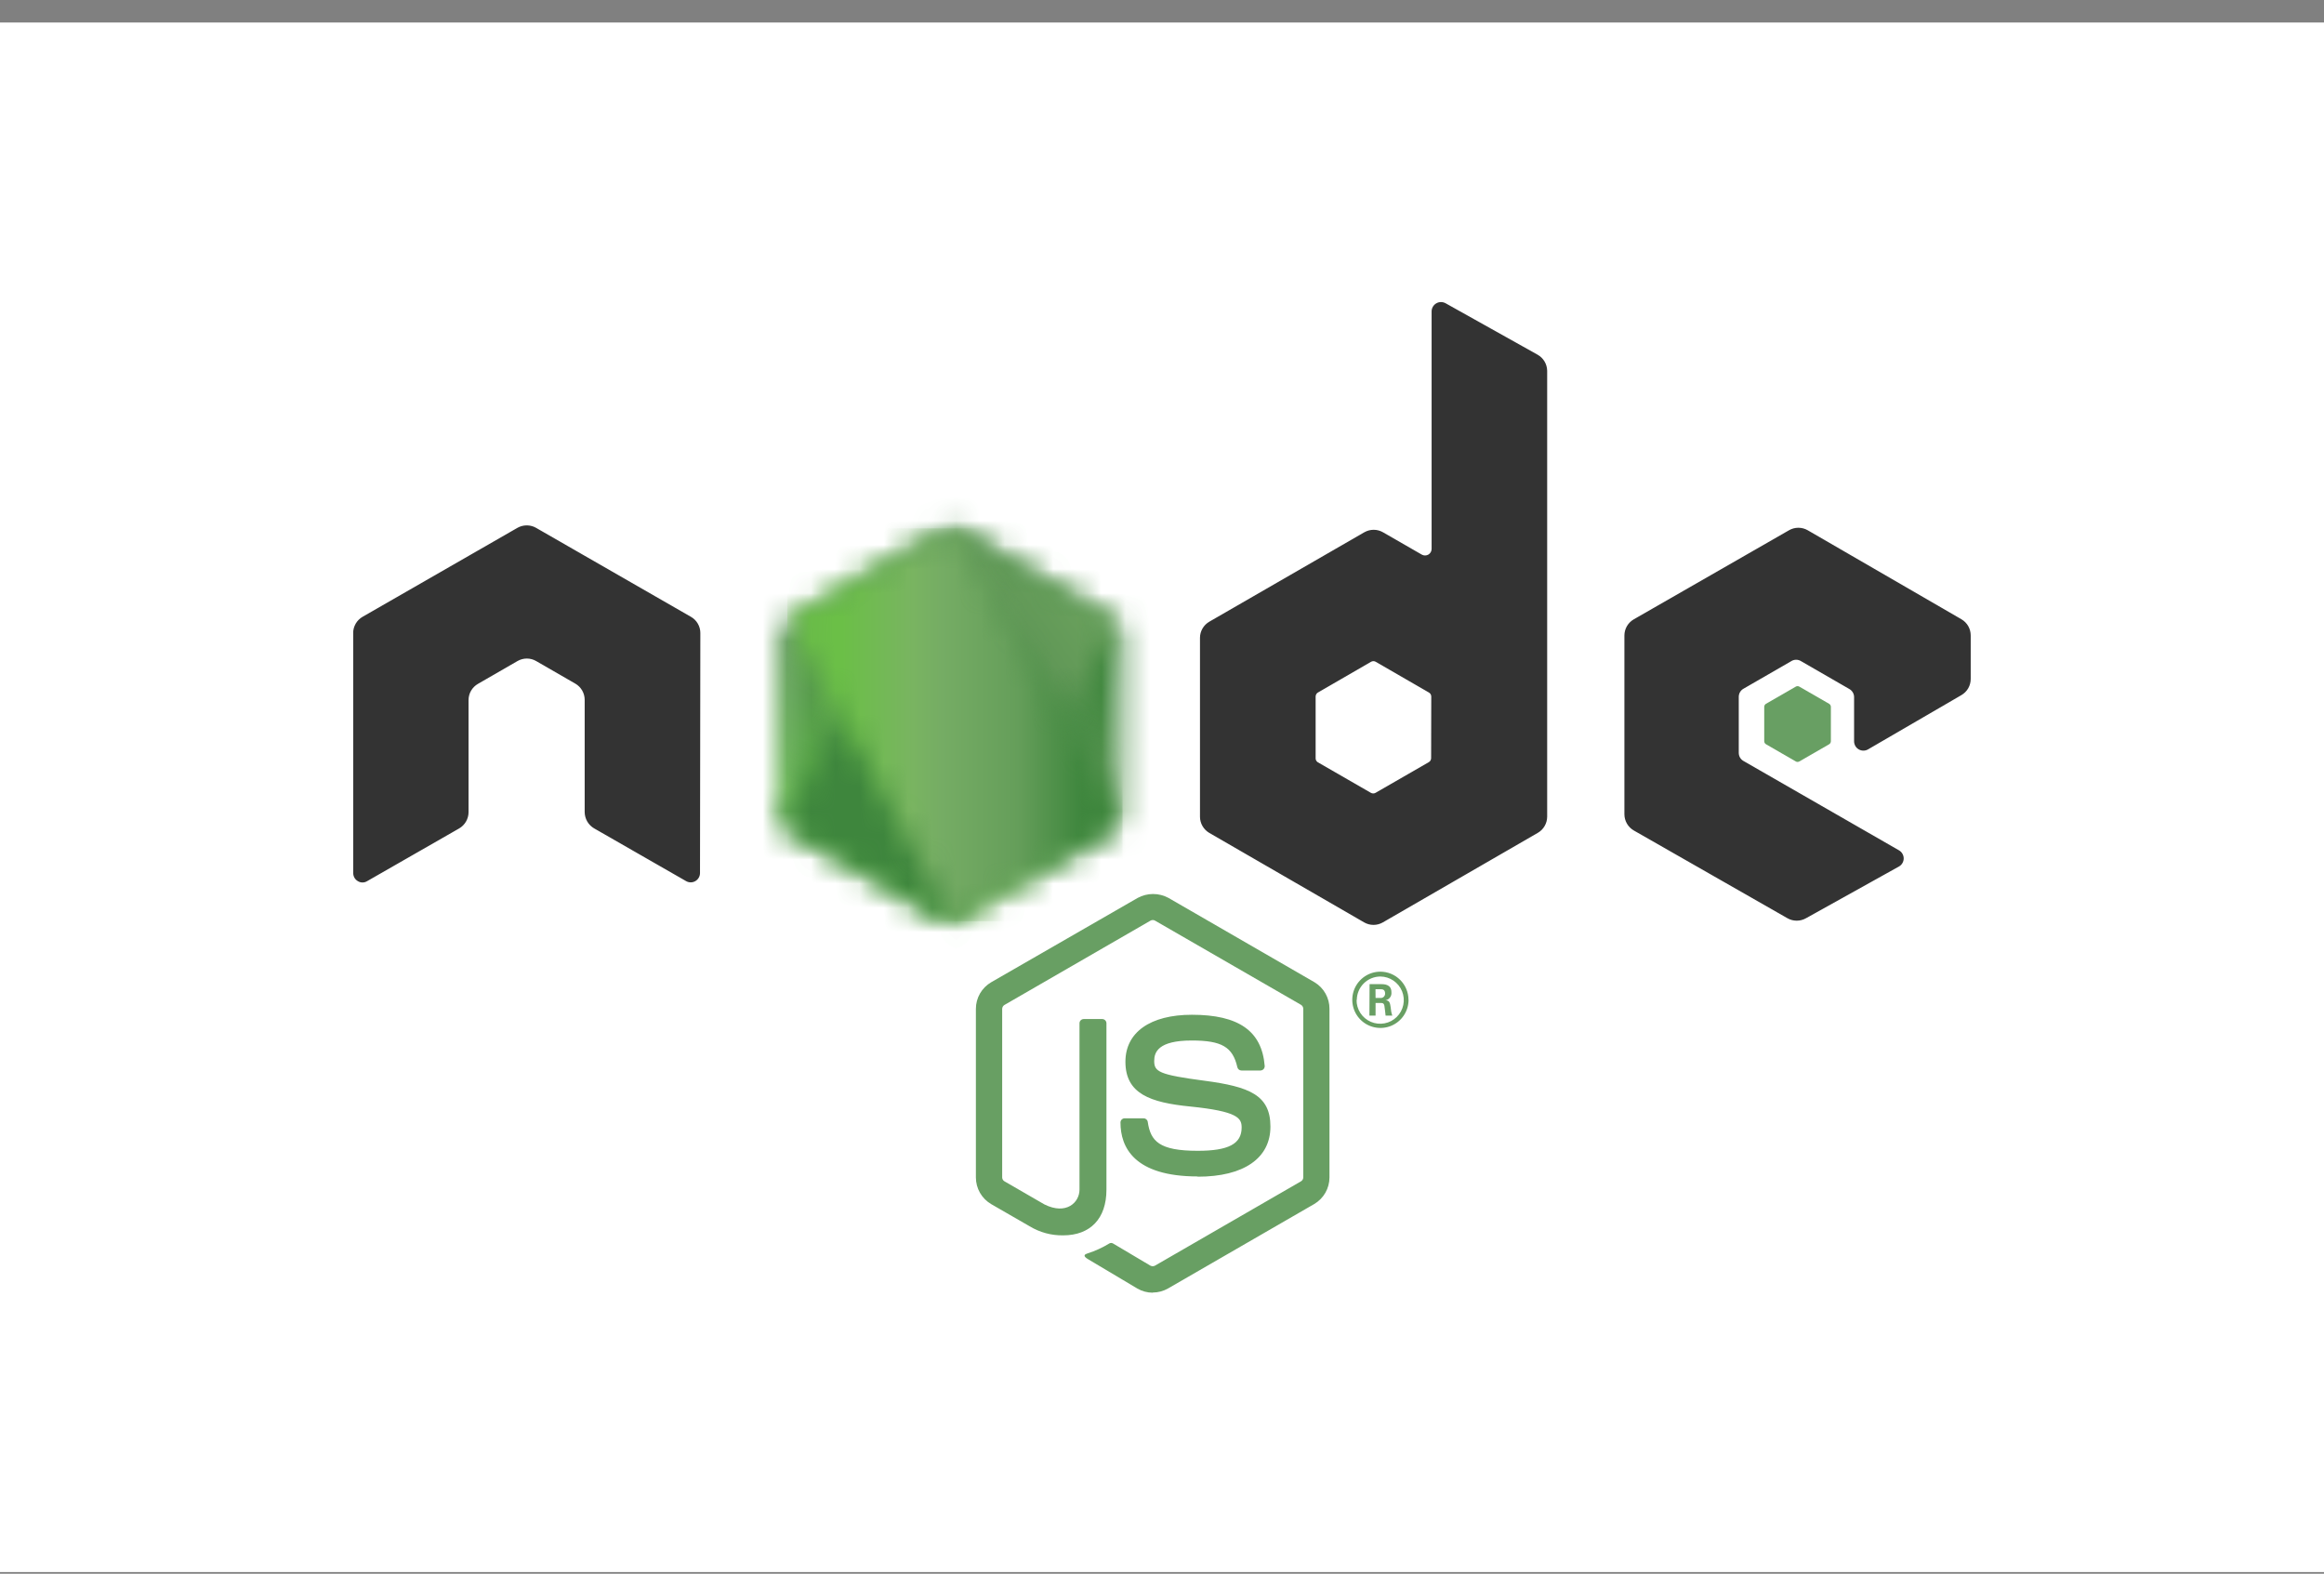 <svg width="96" height="65" viewBox="0 0 96 65" fill="none" xmlns="http://www.w3.org/2000/svg">
<rect x="0" y="0" width="96" height="65" fill="#808080" stroke="none"/>
<rect width="96" height="64" transform="translate(0 0.93)" fill="white"/>
<g clip-path="url(#clip0_6744_66402)">
<g clip-path="url(#clip1_6744_66402)">
<path d="M47.615 53.392C47.394 53.392 47.176 53.333 46.984 53.222L44.98 52.029C44.679 51.862 44.826 51.802 44.926 51.769C45.241 51.669 45.543 51.531 45.825 51.358C45.848 51.345 45.874 51.338 45.9 51.338C45.926 51.338 45.952 51.345 45.975 51.358L47.522 52.276C47.551 52.291 47.583 52.299 47.615 52.299C47.648 52.299 47.68 52.291 47.709 52.276L53.742 48.792C53.771 48.775 53.794 48.751 53.811 48.722C53.827 48.694 53.836 48.661 53.836 48.628V41.669C53.836 41.636 53.828 41.603 53.811 41.574C53.795 41.544 53.771 41.52 53.742 41.502L47.712 38.025C47.684 38.008 47.652 38 47.619 38C47.586 38 47.554 38.008 47.525 38.025L41.495 41.506C41.466 41.522 41.442 41.546 41.425 41.575C41.408 41.604 41.399 41.636 41.398 41.669V48.632C41.398 48.664 41.407 48.696 41.424 48.724C41.44 48.752 41.464 48.776 41.492 48.792L43.145 49.747C44.044 50.195 44.592 49.667 44.592 49.136V42.264C44.592 42.218 44.61 42.174 44.643 42.141C44.675 42.109 44.72 42.09 44.766 42.09H45.531C45.577 42.09 45.621 42.109 45.654 42.141C45.686 42.174 45.705 42.218 45.705 42.264V49.139C45.705 50.335 45.036 51.024 43.917 51.024C43.428 51.032 42.946 50.901 42.527 50.646L40.944 49.734C40.752 49.621 40.592 49.46 40.481 49.267C40.37 49.074 40.312 48.855 40.312 48.632V41.669C40.312 41.447 40.37 41.228 40.481 41.035C40.592 40.843 40.752 40.682 40.944 40.57L46.997 37.086C47.192 36.981 47.41 36.925 47.632 36.925C47.854 36.925 48.072 36.981 48.267 37.086L54.3 40.57C54.49 40.684 54.647 40.845 54.755 41.038C54.863 41.231 54.92 41.448 54.918 41.669V48.632C54.918 48.854 54.859 49.072 54.749 49.265C54.638 49.458 54.479 49.618 54.287 49.731L48.254 53.215C48.06 53.327 47.842 53.385 47.619 53.386" fill="#689F63"/>
<path d="M49.479 48.591C46.84 48.591 46.285 47.379 46.285 46.363C46.285 46.317 46.303 46.273 46.336 46.24C46.369 46.208 46.413 46.189 46.459 46.189H47.237C47.279 46.189 47.32 46.203 47.352 46.23C47.383 46.258 47.405 46.295 47.411 46.336C47.528 47.132 47.879 47.532 49.476 47.532C50.748 47.532 51.29 47.245 51.29 46.57C51.29 46.183 51.136 45.902 49.161 45.702C47.508 45.538 46.489 45.174 46.489 43.854C46.489 42.638 47.515 41.913 49.235 41.913C51.166 41.913 52.125 42.581 52.242 44.025C52.243 44.049 52.24 44.073 52.232 44.096C52.224 44.119 52.212 44.14 52.195 44.158C52.179 44.176 52.159 44.19 52.137 44.199C52.115 44.209 52.092 44.214 52.068 44.215H51.283C51.243 44.215 51.205 44.202 51.173 44.177C51.142 44.152 51.121 44.117 51.112 44.078C50.922 43.243 50.468 42.976 49.228 42.976C47.842 42.976 47.678 43.46 47.678 43.821C47.678 44.262 47.869 44.389 49.743 44.636C51.617 44.883 52.479 45.231 52.479 46.533C52.479 47.836 51.383 48.601 49.472 48.601M56.822 41.218H57.019C57.044 41.221 57.07 41.219 57.095 41.211C57.119 41.203 57.141 41.189 57.16 41.172C57.179 41.154 57.193 41.133 57.203 41.109C57.213 41.086 57.217 41.06 57.216 41.035C57.216 40.858 57.093 40.858 57.026 40.858H56.819L56.822 41.218ZM56.575 40.647H57.019C57.173 40.647 57.477 40.647 57.477 40.981C57.486 41.058 57.466 41.136 57.42 41.198C57.374 41.26 57.306 41.302 57.23 41.315C57.41 41.315 57.42 41.446 57.447 41.612C57.454 41.726 57.476 41.839 57.513 41.947H57.236C57.236 41.886 57.186 41.552 57.186 41.536C57.169 41.462 57.143 41.425 57.049 41.425H56.822V41.947H56.568L56.575 40.647ZM56.037 41.295C56.034 41.488 56.089 41.678 56.194 41.84C56.3 42.002 56.45 42.129 56.628 42.205C56.806 42.281 57.002 42.303 57.192 42.267C57.382 42.232 57.557 42.141 57.695 42.005C57.833 41.87 57.928 41.697 57.967 41.508C58.007 41.319 57.989 41.122 57.917 40.943C57.844 40.764 57.72 40.61 57.56 40.502C57.401 40.393 57.212 40.334 57.019 40.333C56.761 40.334 56.515 40.437 56.333 40.619C56.15 40.801 56.048 41.048 56.047 41.305M58.185 41.305C58.183 41.535 58.113 41.758 57.984 41.948C57.856 42.138 57.673 42.285 57.461 42.372C57.249 42.458 57.015 42.48 56.791 42.434C56.566 42.389 56.36 42.278 56.198 42.115C56.036 41.952 55.926 41.745 55.882 41.52C55.837 41.295 55.861 41.062 55.948 40.85C56.036 40.638 56.185 40.457 56.375 40.329C56.566 40.202 56.79 40.133 57.019 40.133C57.327 40.133 57.622 40.256 57.84 40.474C58.058 40.692 58.181 40.987 58.182 41.295" fill="#689F63"/>
<path d="M28.93 26.145C28.93 26.009 28.894 25.876 28.826 25.759C28.758 25.641 28.66 25.544 28.542 25.477L22.145 21.802C22.038 21.74 21.917 21.706 21.794 21.701H21.727C21.603 21.706 21.481 21.74 21.373 21.802L14.975 25.477C14.858 25.545 14.761 25.642 14.693 25.759C14.625 25.876 14.589 26.009 14.588 26.145L14.591 36.06C14.591 36.128 14.608 36.194 14.641 36.253C14.675 36.312 14.723 36.36 14.782 36.394C14.839 36.43 14.906 36.449 14.974 36.449C15.042 36.449 15.108 36.43 15.166 36.394L18.968 34.216C19.085 34.148 19.182 34.051 19.25 33.933C19.318 33.816 19.354 33.683 19.355 33.548V28.914C19.355 28.779 19.391 28.645 19.459 28.528C19.527 28.411 19.625 28.314 19.743 28.246L21.376 27.304C21.494 27.236 21.628 27.2 21.764 27.2C21.899 27.2 22.032 27.236 22.148 27.304L23.765 28.236C23.883 28.304 23.98 28.401 24.048 28.518C24.116 28.636 24.152 28.769 24.152 28.904V33.544C24.154 33.68 24.19 33.813 24.258 33.93C24.326 34.047 24.423 34.144 24.54 34.213L28.338 36.391C28.397 36.426 28.464 36.444 28.532 36.444C28.6 36.444 28.667 36.426 28.726 36.391C28.784 36.357 28.832 36.308 28.866 36.249C28.899 36.191 28.916 36.124 28.916 36.057L28.93 26.145ZM59.117 31.313C59.117 31.347 59.108 31.38 59.091 31.41C59.074 31.439 59.05 31.463 59.02 31.48L56.822 32.746C56.792 32.763 56.759 32.772 56.725 32.772C56.691 32.772 56.657 32.763 56.628 32.746L54.43 31.48C54.403 31.462 54.381 31.437 54.366 31.407C54.352 31.378 54.345 31.346 54.346 31.313V28.771C54.346 28.737 54.355 28.704 54.371 28.675C54.387 28.645 54.411 28.621 54.44 28.604L56.635 27.334C56.664 27.317 56.697 27.308 56.731 27.308C56.766 27.308 56.799 27.317 56.828 27.334L59.027 28.604C59.056 28.62 59.08 28.645 59.097 28.674C59.114 28.703 59.123 28.737 59.123 28.771L59.117 31.313ZM59.712 12.524C59.653 12.492 59.587 12.476 59.52 12.476C59.453 12.477 59.388 12.495 59.33 12.529C59.272 12.562 59.224 12.611 59.19 12.668C59.156 12.726 59.138 12.792 59.137 12.859V22.674C59.137 22.721 59.124 22.767 59.1 22.808C59.077 22.849 59.043 22.883 59.002 22.907C58.961 22.93 58.915 22.943 58.867 22.943C58.82 22.943 58.774 22.931 58.733 22.908L57.129 21.985C57.012 21.918 56.879 21.882 56.743 21.882C56.608 21.882 56.475 21.918 56.357 21.985L49.956 25.677C49.839 25.745 49.741 25.842 49.673 25.959C49.605 26.076 49.569 26.21 49.569 26.345V33.735C49.569 33.87 49.606 34.004 49.674 34.121C49.742 34.238 49.839 34.335 49.956 34.403L56.351 38.098C56.468 38.165 56.601 38.201 56.737 38.201C56.872 38.201 57.005 38.165 57.122 38.098L63.523 34.4C63.641 34.332 63.738 34.235 63.806 34.117C63.874 34 63.91 33.867 63.911 33.732V15.317C63.909 15.181 63.872 15.047 63.802 14.93C63.732 14.812 63.633 14.716 63.513 14.649L59.712 12.524ZM81.022 28.71C81.139 28.642 81.236 28.545 81.304 28.428C81.371 28.311 81.406 28.178 81.406 28.042V26.245C81.406 26.11 81.371 25.977 81.304 25.86C81.236 25.742 81.139 25.645 81.022 25.577L74.675 21.902C74.557 21.834 74.423 21.798 74.287 21.798C74.151 21.798 74.017 21.834 73.9 21.902L67.489 25.58C67.371 25.648 67.273 25.745 67.205 25.862C67.137 25.98 67.101 26.113 67.101 26.248V33.635C67.102 33.771 67.139 33.904 67.207 34.021C67.276 34.138 67.374 34.236 67.492 34.303L73.84 37.928C73.955 37.993 74.086 38.027 74.219 38.027C74.352 38.027 74.482 37.993 74.598 37.928L78.443 35.789C78.502 35.756 78.551 35.707 78.585 35.649C78.62 35.59 78.638 35.523 78.638 35.455C78.638 35.388 78.62 35.321 78.585 35.262C78.551 35.203 78.502 35.155 78.443 35.121L72.019 31.43C71.96 31.396 71.911 31.348 71.877 31.289C71.843 31.23 71.825 31.164 71.825 31.096V28.781C71.825 28.713 71.843 28.646 71.877 28.587C71.911 28.529 71.96 28.48 72.019 28.447L74.023 27.291C74.081 27.262 74.144 27.248 74.209 27.25C74.273 27.252 74.336 27.271 74.391 27.304L76.395 28.46C76.454 28.494 76.503 28.542 76.537 28.601C76.571 28.66 76.589 28.726 76.589 28.794V30.615C76.588 30.683 76.606 30.75 76.64 30.81C76.673 30.869 76.722 30.918 76.782 30.952C76.841 30.986 76.908 31.004 76.977 31.003C77.045 31.003 77.112 30.984 77.17 30.949L81.022 28.71Z" fill="#333333"/>
<path d="M74.18 28.36C74.202 28.347 74.228 28.34 74.253 28.34C74.279 28.34 74.305 28.347 74.327 28.36L75.556 29.068C75.579 29.081 75.597 29.099 75.61 29.122C75.623 29.144 75.63 29.169 75.63 29.195V30.615C75.63 30.64 75.623 30.666 75.61 30.688C75.597 30.71 75.579 30.729 75.556 30.742L74.327 31.45C74.305 31.463 74.279 31.47 74.253 31.47C74.228 31.47 74.202 31.463 74.18 31.45L72.954 30.742C72.931 30.729 72.912 30.711 72.898 30.689C72.885 30.666 72.877 30.641 72.877 30.615V29.195C72.877 29.169 72.884 29.144 72.897 29.122C72.91 29.099 72.928 29.081 72.951 29.068L74.18 28.36Z" fill="#689F63"/>
<mask id="mask0_6744_66402" style="mask-type:luminance" maskUnits="userSpaceOnUse" x="32" y="21" width="15" height="18">
<path d="M38.864 21.922L32.517 25.597C32.4 25.665 32.303 25.762 32.235 25.88C32.168 25.997 32.132 26.13 32.133 26.265V33.615C32.132 33.75 32.168 33.883 32.235 34.001C32.303 34.118 32.4 34.215 32.517 34.283L38.864 37.958C38.981 38.025 39.114 38.06 39.249 38.06C39.383 38.06 39.516 38.025 39.633 37.958L45.98 34.283C46.097 34.215 46.195 34.118 46.262 34.001C46.33 33.883 46.365 33.75 46.364 33.615V26.265C46.365 26.13 46.33 25.997 46.262 25.88C46.195 25.762 46.097 25.665 45.98 25.597L39.633 21.922C39.515 21.855 39.382 21.819 39.247 21.819C39.112 21.819 38.978 21.855 38.861 21.922" fill="white"/>
</mask>
<g mask="url(#mask0_6744_66402)">
<path d="M52.813 24.966L34.883 16.183L25.689 34.938L43.619 43.727L52.813 24.966Z" fill="url(#paint0_linear_6744_66402)"/>
</g>
<mask id="mask1_6744_66402" style="mask-type:luminance" maskUnits="userSpaceOnUse" x="32" y="21" width="15" height="18">
<path d="M32.277 34.079C32.339 34.159 32.416 34.226 32.505 34.276L37.977 37.43L38.885 37.951C39.02 38.028 39.175 38.063 39.33 38.051C39.38 38.047 39.431 38.038 39.48 38.025L46.178 25.737C46.126 25.682 46.065 25.634 45.998 25.597L41.832 23.192L39.63 21.925C39.568 21.89 39.5 21.863 39.43 21.845L32.277 34.079Z" fill="white"/>
</mask>
<g mask="url(#mask1_6744_66402)">
<path d="M24.523 27.571L37.185 44.706L53.929 32.345L41.267 15.2L24.523 27.571Z" fill="url(#paint1_linear_6744_66402)"/>
</g>
<mask id="mask2_6744_66402" style="mask-type:luminance" maskUnits="userSpaceOnUse" x="32" y="21" width="15" height="18">
<path d="M39.176 21.825C39.068 21.836 38.964 21.869 38.869 21.922L32.522 25.597L39.363 38.058C39.46 38.045 39.553 38.013 39.637 37.964L45.985 34.29C46.081 34.234 46.163 34.158 46.227 34.068C46.291 33.977 46.335 33.874 46.356 33.765L39.397 21.835C39.345 21.83 39.292 21.83 39.24 21.835H39.18" fill="white"/>
</mask>
<g mask="url(#mask2_6744_66402)">
<path d="M32.522 21.822V38.048H46.369V21.822H32.522Z" fill="url(#paint2_linear_6744_66402)"/>
</g>
</g>
</g>
<defs>
<linearGradient id="paint0_linear_6744_66402" x1="43.849" y1="19.731" x2="34.693" y2="38.409" gradientUnits="userSpaceOnUse">
<stop offset="0.3" stop-color="#3E863D"/>
<stop offset="0.5" stop-color="#55934F"/>
<stop offset="0.8" stop-color="#5AAD45"/>
</linearGradient>
<linearGradient id="paint1_linear_6744_66402" x1="31.076" y1="35.665" x2="47.727" y2="23.362" gradientUnits="userSpaceOnUse">
<stop offset="0.57" stop-color="#3E863D"/>
<stop offset="0.72" stop-color="#619857"/>
<stop offset="1" stop-color="#76AC64"/>
</linearGradient>
<linearGradient id="paint2_linear_6744_66402" x1="32.613" y1="29.827" x2="46.065" y2="29.827" gradientUnits="userSpaceOnUse">
<stop offset="0.16" stop-color="#6BBF47"/>
<stop offset="0.38" stop-color="#79B461"/>
<stop offset="0.47" stop-color="#75AC64"/>
<stop offset="0.7" stop-color="#659E5A"/>
<stop offset="0.9" stop-color="#3E863D"/>
</linearGradient>
<clipPath id="clip0_6744_66402">
<rect width="72" height="48" fill="white" transform="translate(12 8.93)"/>
</clipPath>
<clipPath id="clip1_6744_66402">
<rect width="66.815" height="48" fill="white" transform="translate(14.592 8.93)"/>
</clipPath>
</defs>
</svg>
